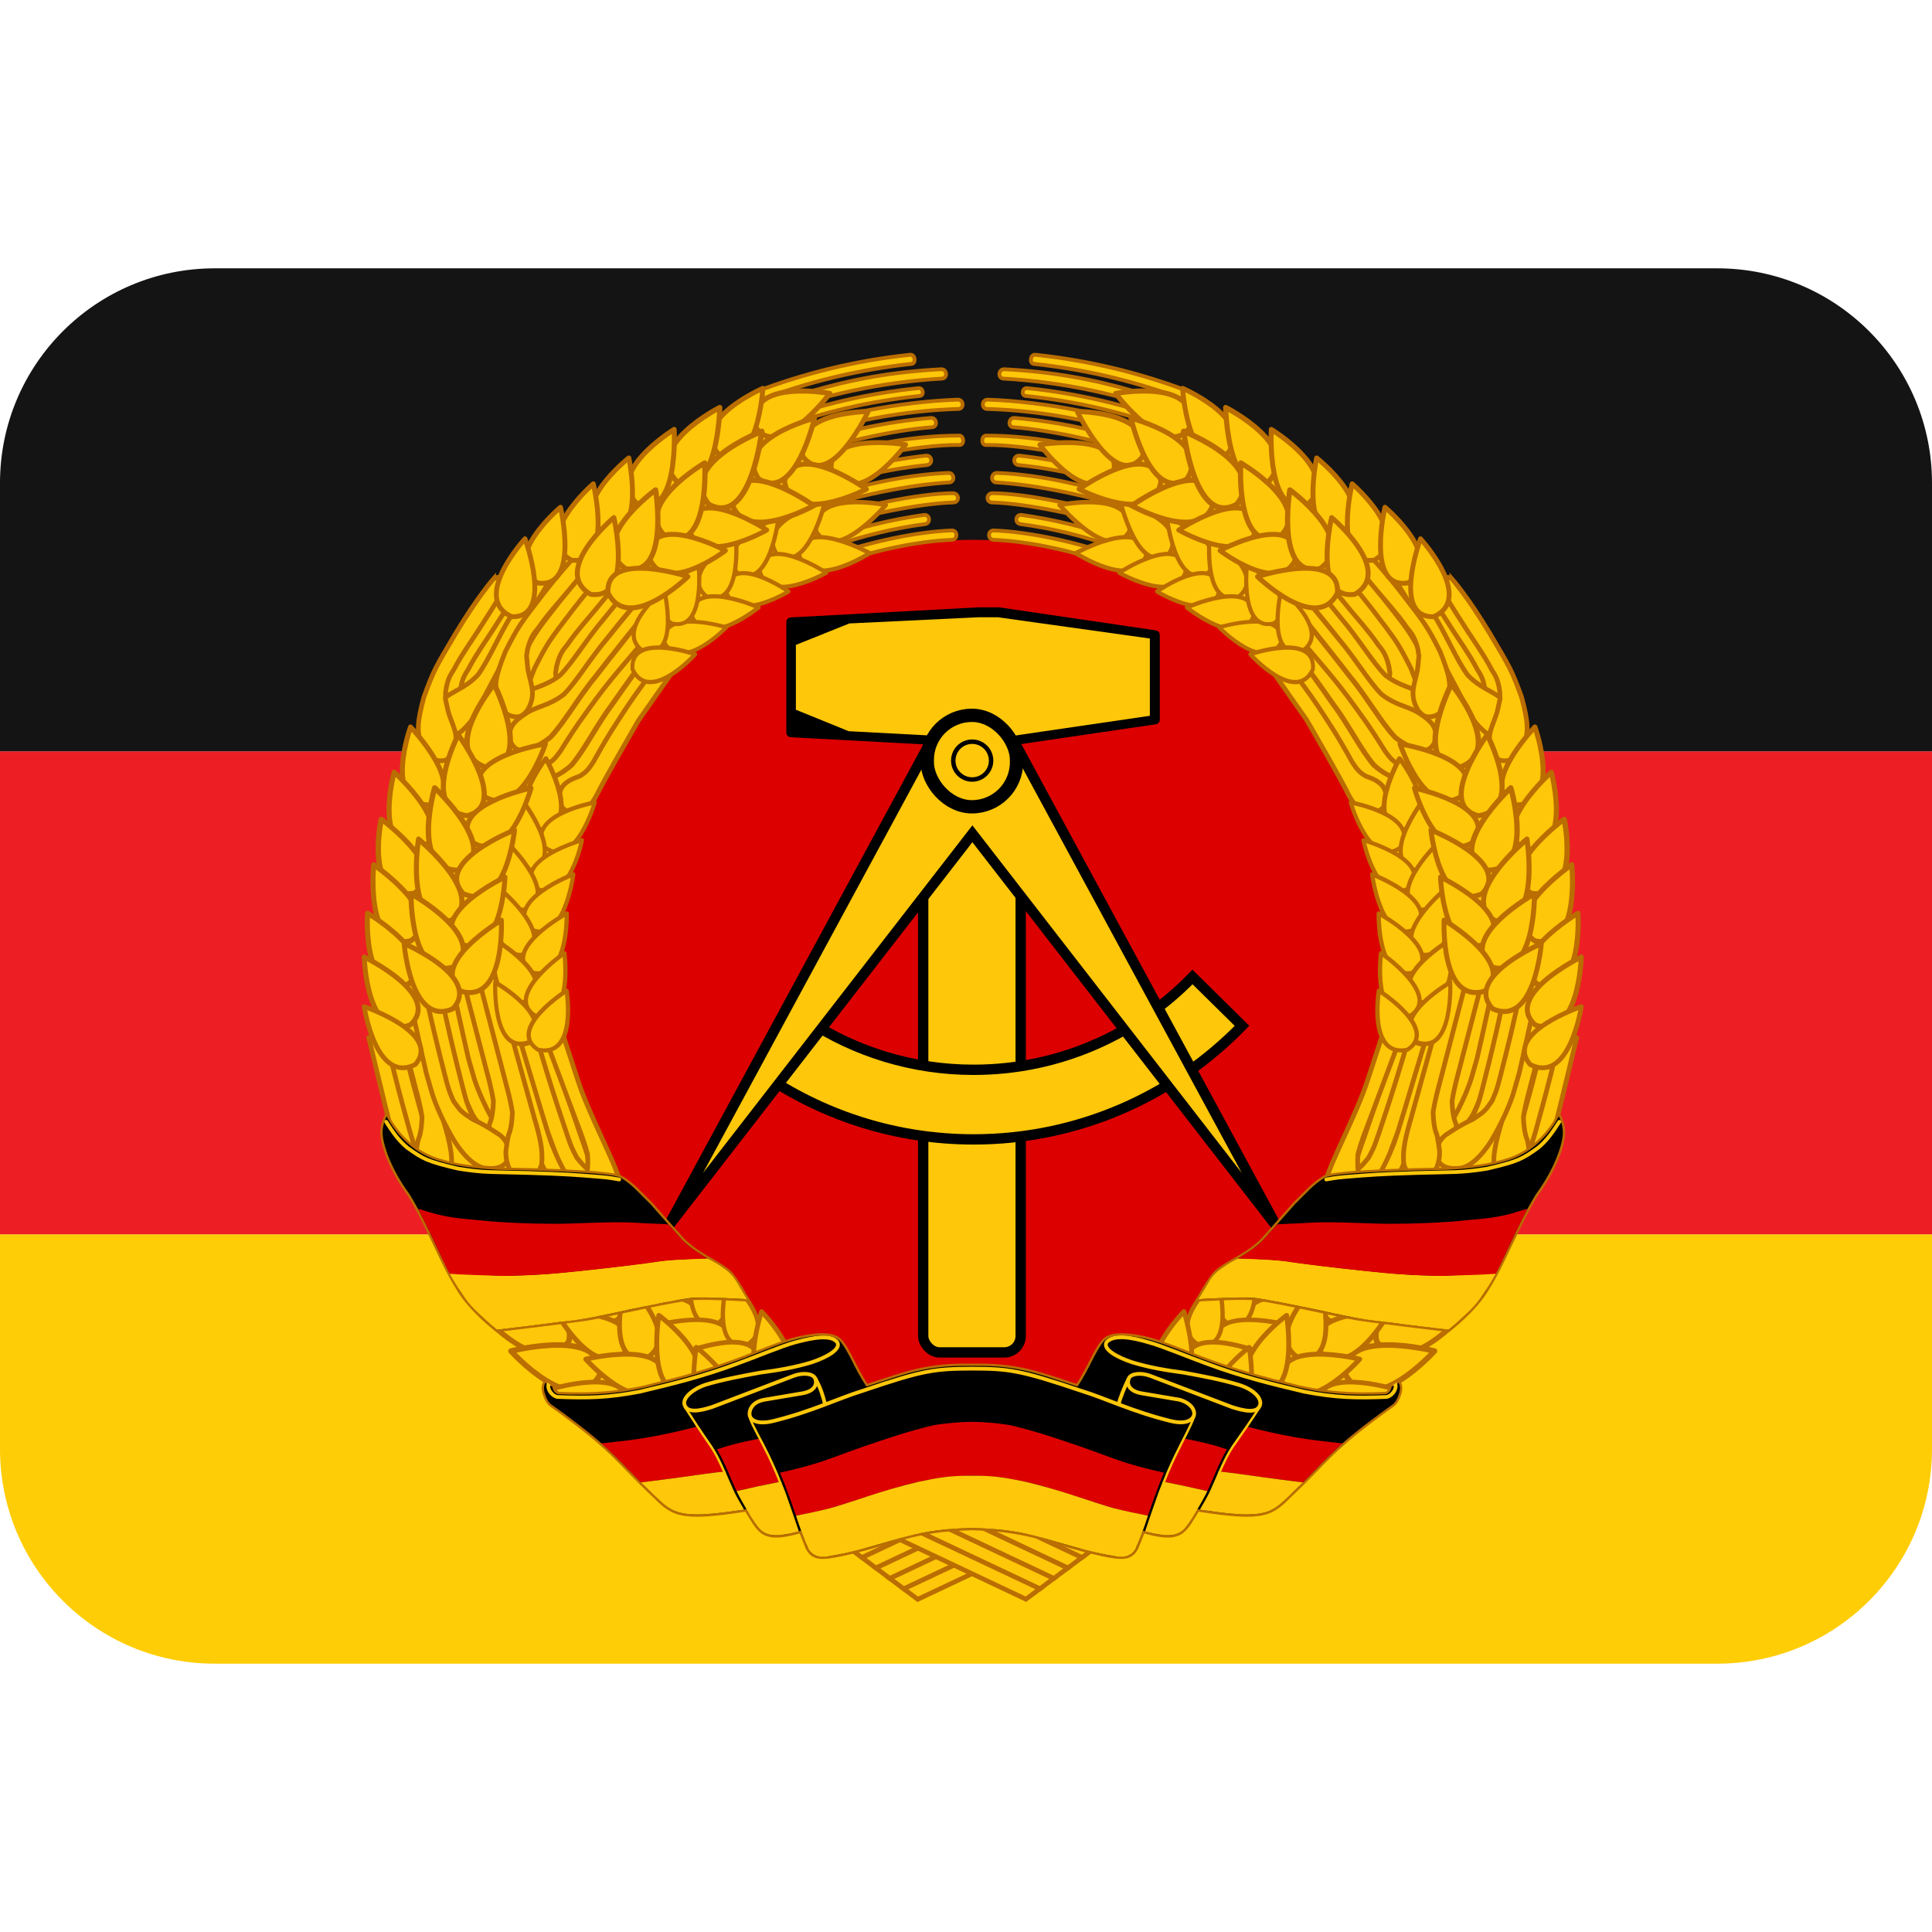 <?xml version="1.0" encoding="UTF-8" standalone="no"?>
<svg
   xmlns:dc="http://purl.org/dc/elements/1.1/"
   xmlns:cc="http://creativecommons.org/ns#"
   xmlns:rdf="http://www.w3.org/1999/02/22-rdf-syntax-ns#"
   xmlns:svg="http://www.w3.org/2000/svg"
   xmlns="http://www.w3.org/2000/svg"
   xmlns:xlink="http://www.w3.org/1999/xlink"
   xmlns:sodipodi="http://sodipodi.sourceforge.net/DTD/sodipodi-0.dtd"
   xmlns:inkscape="http://www.inkscape.org/namespaces/inkscape"
   viewBox="0 0 36 36"
   version="1.1"
   id="svg8"
   sodipodi:docname="1f1e9-1f1ea-262d.svg"
   inkscape:version="0.92.3 (2405546, 2018-03-11)">
  <defs
     id="defs12" />
  <sodipodi:namedview
     pagecolor="#ffffff"
     bordercolor="#666666"
     borderopacity="1"
     objecttolerance="10"
     gridtolerance="10"
     guidetolerance="10"
     inkscape:pageopacity="0"
     inkscape:pageshadow="2"
     inkscape:window-width="1104"
     inkscape:window-height="878"
     id="namedview10"
     showgrid="false"
     inkscape:zoom="17.31"
     inkscape:cx="18"
     inkscape:cy="13.537985"
     inkscape:window-x="0"
     inkscape:window-y="0"
     inkscape:window-maximized="0"
     inkscape:current-layer="svg8" />
  <path
     fill="#FFCD05"
     d="M0 27c0 2.209 1.791 4 4 4h28c2.209 0 4-1.791 4-4v-4H0v4z"
     id="path2" />
  <path
     fill="#ED1F24"
     d="M0 14h36v9H0z"
     id="path4" />
  <path
     fill="#141414"
     d="M32 5H4C1.791 5 0 6.791 0 9v5h36V9c0-2.209-1.791-4-4-4z"
     id="path6" />
  <g
     transform="matrix(0.014,0,0,0.014,6.732,15.112)"
     id="g13783">
    <ellipse
       ry="570.515"
       rx="520.001"
       cy="228.285"
       cx="831.01"
       style="opacity:1;fill:#dd0000;fill-opacity:1;stroke:#000000;stroke-width:5;stroke-linecap:round;stroke-linejoin:miter;stroke-miterlimit:4;stroke-dasharray:none;stroke-opacity:0"
       id="path11866"
       transform="matrix(1.091,0,0,1.005,-93.109,-17.033)" />
    <g
       id="g2219"
       transform="translate(-896.575,-1479.218)">
      <use
         height="1052.362"
         width="744.094"
         transform="matrix(-1,0,0,1,3344.188,-55.4)"
         id="use3755"
         xlink:href="#path1459"
         y="0"
         x="0" />
      <use
         height="1052.362"
         width="744.094"
         transform="matrix(-1,0,0,1,3362.762,-41.478)"
         id="use3753"
         xlink:href="#path1459"
         y="0"
         x="0" />
      <use
         height="1052.362"
         width="744.094"
         transform="matrix(-1,0,0,1,3381.317,-27.626)"
         id="use3751"
         xlink:href="#path1459"
         y="0"
         x="0" />
      <use
         height="1052.362"
         width="744.094"
         transform="matrix(-1,0,0,1,3399.832,-13.725)"
         id="use3749"
         xlink:href="#path1459"
         y="0"
         x="0" />
      <use
         height="1052.362"
         width="744.094"
         transform="matrix(-1,0,0,1,3418.376,0.166)"
         id="use3747"
         xlink:href="#path1459"
         y="0"
         x="0" />
      <use
         height="1052.362"
         width="744.094"
         transform="translate(74.619,-55.507)"
         id="use2229"
         xlink:href="#path1459"
         y="0"
         x="0" />
      <use
         height="1052.362"
         width="744.094"
         transform="translate(55.839,-41.547)"
         id="use2227"
         xlink:href="#path1459"
         y="0"
         x="0" />
      <use
         height="1052.362"
         width="744.094"
         transform="translate(37.06,-27.587)"
         id="use2225"
         xlink:href="#path1459"
         y="0"
         x="0" />
      <use
         height="1052.362"
         width="744.094"
         transform="translate(18.475,-13.765)"
         id="use2222"
         xlink:href="#path1459"
         y="0"
         x="0" />
      <path
         inkscape:connector-curvature="0"
         sodipodi:nodetypes="ccccc"
         id="path1459"
         d="m 1605.675,2445.314 175.518,82.975 18.545,-13.92 -164.755,-77.689 z"
         style="opacity:1;fill:#ffc709;fill-opacity:1;fill-rule:evenodd;stroke:#ba6d00;stroke-width:6.25;stroke-linecap:butt;stroke-linejoin:miter;stroke-miterlimit:4;stroke-dasharray:none;stroke-opacity:1" />
    </g>
    <g
       id="g1991"
       transform="translate(-896.575,-1479.218)">
      <path
         inkscape:connector-curvature="0"
         id="rect2939"
         d="m 1718.029,1214.375 -249.531,13.406 v 66.594 13.812 66.594 l 249.531,13.406 h 27.031 l 208.062,-30.562 v -49.438 -13.812 -49.438 l -208.062,-30.562 z"
         style="fill:#000000;fill-opacity:1;stroke:#000000;stroke-width:12.5;stroke-linecap:butt;stroke-linejoin:round;stroke-miterlimit:5;stroke-dashoffset:0;stroke-opacity:1" />
      <rect
         rx="21.866"
         style="fill:#ffc709;fill-opacity:1;stroke:#000000;stroke-width:13.75;stroke-linecap:butt;stroke-linejoin:round;stroke-miterlimit:4;stroke-dashoffset:0;stroke-opacity:1"
         id="rect15740"
         width="129.763"
         height="734.849"
         x="1644.46"
         y="1464.953"
         ry="21.866" />
      <path
         inkscape:connector-curvature="0"
         id="path2826"
         d="m 2002.873,1700.094 c -73.748,76.148 -176.982,123.562 -291.281,123.562 -81.712,0 -157.749,-24.284 -221.437,-65.906 l -51.906,76.719 c 78.503,51.663 172.402,81.812 273.343,81.812 140.092,0 266.668,-58.007 357.218,-151.187 z"
         style="fill:#ffc709;fill-opacity:1;stroke:#000000;stroke-width:13.75;stroke-linecap:butt;stroke-linejoin:miter;stroke-miterlimit:4;stroke-dashoffset:0;stroke-opacity:1" />
      <path
         inkscape:connector-curvature="0"
         id="path1305"
         d="m 1662.748,1371.5 -357.406,660.156 404.593,-522.125 404.624,522.125 -357.374,-660.156 -47.219,66.312 z"
         style="fill:#ffc709;fill-opacity:1;fill-rule:evenodd;stroke:#000000;stroke-width:13.75;stroke-linecap:butt;stroke-linejoin:miter;stroke-miterlimit:4;stroke-opacity:1" />
      <path
         inkscape:connector-curvature="0"
         id="path2072"
         d="m 1717.596,1221.353 -171.404,8.214 -71.18,28.572 v 86.284 l 70.25,28.572 172.334,9.145 h 26.279 l 202.27,-29.668 v -44.337 -12.777 -45.732 l -202.27,-28.272 z"
         style="fill:#ffc709;fill-opacity:1;stroke:#00ca00;stroke-width:0;stroke-linecap:butt;stroke-linejoin:round;stroke-miterlimit:5;stroke-dashoffset:0;stroke-opacity:1"
         sodipodi:nodetypes="ccccccccccccc" />
      <rect
         rx="59.397"
         style="fill:#ffc709;fill-opacity:1;stroke:#000000;stroke-width:17.717;stroke-linecap:butt;stroke-linejoin:round;stroke-miterlimit:5;stroke-dashoffset:0;stroke-opacity:1"
         id="rect8156"
         width="118.793"
         height="121.744"
         x="1649.899"
         y="1351.864"
         ry="59.397" />
      <circle
         r="26.518"
         cy="1412.916"
         cx="1708.328"
         style="fill:#ffc709;fill-opacity:1;stroke:#000000;stroke-width:6.25;stroke-linecap:butt;stroke-linejoin:round;stroke-miterlimit:4;stroke-dashoffset:0;stroke-opacity:1"
         id="path13464"
         transform="matrix(0.949,0,0,0.949,88.46,71.264)" />
    </g>
    <g
       id="g10675"
       transform="translate(-896.575,-1479.218)">
      <path
         inkscape:connector-curvature="0"
         id="path2946"
         d="m 1247.353,2299.715 -224.596,-251.161 -88.148,-315.159 31.395,-291.009 143.693,-278.934 222.181,-171.466 132.826,-49.508 37.433,54.338 65.205,19.32 -37.433,31.395 -4.83,80.903 -227.011,148.523 -137.655,229.426 -13.283,258.406 68.828,224.596 263.236,251.161 z"
         style="fill:#ffc709;fill-opacity:1;fill-rule:evenodd;stroke:none;stroke-width:1px;stroke-linecap:butt;stroke-linejoin:miter;stroke-opacity:1" />
      <g
         id="g27242">
        <use
           height="1052.362"
           width="744.094"
           transform="rotate(-1.89,3472.059,2550.253)"
           id="use8212"
           xlink:href="#path3660"
           y="0"
           x="0" />
        <use
           height="1052.362"
           width="744.094"
           transform="rotate(-2.066,2237.845,4254.955)"
           id="use8978"
           xlink:href="#path8216"
           y="0"
           x="0" />
        <use
           height="1052.362"
           width="744.094"
           transform="translate(-120.225,6.374)"
           id="use8976"
           xlink:href="#path8216"
           y="0"
           x="0" />
        <use
           height="1052.362"
           width="744.094"
           transform="matrix(1,-0.02,0.02,1,-84.543,89.982)"
           id="use6694"
           xlink:href="#path3660"
           y="0"
           x="0" />
        <use
           height="1052.362"
           width="744.094"
           transform="matrix(0.886,1.766287e-4,-1.968885e-4,0.988,147.291,-0.549)"
           id="use8990"
           xlink:href="#path3660"
           y="0"
           x="0" />
        <use
           height="1052.362"
           width="744.094"
           transform="translate(56.086,-19.554)"
           id="use8994"
           xlink:href="#path3660"
           y="0"
           x="0" />
        <use
           height="1052.362"
           width="744.094"
           transform="translate(-25.226,-14.844)"
           id="use8992"
           xlink:href="#path8216"
           y="0"
           x="0" />
        <use
           height="1052.362"
           width="744.094"
           transform="rotate(-3.49,1623.299,861.923)"
           id="use8980"
           xlink:href="#path8216"
           y="0"
           x="0" />
        <use
           height="1052.362"
           width="744.094"
           transform="matrix(1,-0.03,0.03,1,80.701,100.789)"
           id="use8982"
           xlink:href="#path3660"
           y="0"
           x="0" />
        <use
           height="1052.362"
           width="744.094"
           transform="translate(23.908,16.696)"
           id="use8998"
           xlink:href="#path3660"
           y="0"
           x="0" />
        <path
           inkscape:connector-curvature="0"
           sodipodi:nodetypes="ccccccccccccc"
           id="path3660"
           d="m 991.042,1855.707 c 0,0 8.816,28.994 30.208,63.998 23.738,36.412 41.25,34.846 41.25,34.846 0,0 26.614,4.846 30.368,-15.942 1.408,-20.789 -12.669,-28.277 -12.669,-28.746 0,0.469 -15.356,-11.274 -35.194,-20.158 -17.023,-11.23 -15.931,-11.005 -25.785,-24.613 -6.1,-15.485 -4.219,-4.702 -19.219,-65.23 -15,-60.528 -21.254,-94.227 -21.723,-94.227 l -21.49,4.219 19.463,88.136 6.815,30.032 z"
           style="fill:#ffc709;fill-opacity:1;fill-rule:evenodd;stroke:#ba6d00;stroke-width:6.25;stroke-linecap:butt;stroke-linejoin:round;stroke-miterlimit:4;stroke-opacity:1" />
        <path
           inkscape:connector-curvature="0"
           sodipodi:nodetypes="cccccccccccc"
           id="path8216"
           d="m 1049.228,1688.656 40.824,156.987 c 0,0 4.887,17.056 7.605,34.465 -0.567,20.693 -4.535,28.816 -4.535,28.816 -0.469,0 -2.601,10.942 -4.009,22.192 -0.939,15.473 5.575,26.246 5.575,25.777 0,0.469 4.996,8.281 20.158,9.688 17.508,-0.469 20.154,-12.969 20.154,-12.969 0,0 2.703,-1.25 1.977,-18.75 -0.727,-17.5 -9.477,-45 -9.477,-45 l -58.75,-211.999 z"
           style="fill:#ffc709;fill-opacity:1;fill-rule:evenodd;stroke:#ba6d00;stroke-width:6.25;stroke-linecap:butt;stroke-linejoin:round;stroke-miterlimit:4;stroke-opacity:1" />
        <use
           height="1052.362"
           width="744.094"
           transform="rotate(-4.254,2118.741,-308.624)"
           id="use8988"
           xlink:href="#path3660"
           y="0"
           x="0" />
        <path
           inkscape:connector-curvature="0"
           sodipodi:nodetypes="cccccccccccc"
           id="use8984"
           d="m 1130.624,1752.822 56.093,149.925 c 0,0 6.544,16.225 10.965,33.105 1.479,20.6 -1.665,29.215 -1.665,29.215 -0.467,0.066 -1.507,11.218 -1.796,22.572 0.594,15.476 8.134,25.242 8.088,24.776 0.046,0.465 5.785,7.508 21.001,6.768 17.363,-2.932 18.76,-15.7 18.76,-15.7 0,0 2.565,-16.636 -2.232,-32.949 -3.858,-20.536 -40.613,-87.867 -55.159,-133.384 l -32.425,-99.188 z"
           style="fill:#ffc709;fill-opacity:1;fill-rule:evenodd;stroke:#ba6d00;stroke-width:6.25;stroke-linecap:butt;stroke-linejoin:round;stroke-miterlimit:4;stroke-opacity:1" />
      </g>
      <g
         id="g27290">
        <use
           x="0"
           y="0"
           xlink:href="#path1399"
           id="use5966"
           transform="translate(35.036,6.846)"
           width="744.094"
           height="1052.362" />
        <use
           x="0"
           y="0"
           xlink:href="#path1399"
           id="use5964"
           transform="translate(19.367,-0.654)"
           width="744.094"
           height="1052.362" />
        <use
           x="0"
           y="0"
           xlink:href="#path1399"
           id="use5968"
           transform="rotate(7.458,1442.696,2300.196)"
           width="744.094"
           height="1052.362" />
        <use
           x="0"
           y="0"
           xlink:href="#path5202"
           id="use5962"
           transform="rotate(-8.402,933.961,2090.926)"
           width="744.094"
           height="1052.362" />
        <path
           inkscape:connector-curvature="0"
           style="fill:#ffc709;fill-opacity:1;fill-rule:evenodd;stroke:#ba6d00;stroke-width:6.25;stroke-linecap:butt;stroke-linejoin:miter;stroke-miterlimit:4;stroke-opacity:1"
           d="m 1072.69,1170.142 c 0,0 -21.079,23.844 -50.19,72.22 -28.173,47.437 -29.369,49.377 -42.5,85 -9.377,34.684 -9.465,46.408 -2.965,65.781 8.376,15.619 16.577,18.907 24.215,19.219 7.643,0.312 11.566,-1.782 17.184,-10.414 11.25,-25.525 -2.931,-38.336 -7.184,-59.586 -4.254,-21.25 -2.492,-4.917 -2.5,-20.654 2.338,-20.899 8.904,-26.372 11.719,-32.003 4.223,-7.977 7.197,-13.982 30.781,-49.176 24.523,-37.539 36.25,-58.167 36.25,-58.167 0,0 2.586,-8.389 -3.079,-12.5 -5.433,-3.943 -11.731,0.28 -11.731,0.28 z"
           id="path1399"
           sodipodi:nodetypes="cccczcccccczc" />
        <use
           x="0"
           y="0"
           xlink:href="#path5202"
           id="use5972"
           transform="translate(-22.622,-33.453)"
           width="744.094"
           height="1052.362" />
        <use
           x="0"
           y="0"
           xlink:href="#path1399"
           id="use2920"
           transform="rotate(6.718,1377.739,2562.182)"
           width="744.094"
           height="1052.362" />
        <use
           x="0"
           y="0"
           xlink:href="#path5202"
           id="use5970"
           transform="translate(-5.051,-25.441)"
           width="744.094"
           height="1052.362" />
        <use
           x="0"
           y="0"
           xlink:href="#path1399"
           id="use2918"
           transform="rotate(6.949,1534.894,2190.836)"
           width="744.094"
           height="1052.362" />
        <path
           inkscape:connector-curvature="0"
           style="fill:#ffc709;fill-opacity:1;fill-rule:evenodd;stroke:#ba6d00;stroke-width:6.25;stroke-linecap:butt;stroke-linejoin:miter;stroke-miterlimit:4;stroke-opacity:1"
           d="m 1286.664,1173.427 c 0,0 -46.059,55.185 -62.915,76.435 -20.141,23.127 -40.427,57.023 -57.5,74.061 -19.888,15.631 -37.496,16.092 -51.25,25.939 -15.631,10.316 -19.061,15.934 -21.25,26.25 -1.719,14.069 10.527,26.25 25,23.75 14.004,0.316 32.5,-19.499 32.5,-19.499 0,0 25.15,-34.354 42.5,-58.001 38.466,-56.494 110.746,-137.5 110.746,-137.5 z"
           id="path5202"
           sodipodi:nodetypes="cccccccccc" />
        <use
           x="0"
           y="0"
           xlink:href="#path5202"
           id="use5976"
           transform="matrix(1.106,-0.044,0.053,1.048,-211.825,44.918)"
           width="744.094"
           height="1052.362" />
        <use
           x="0"
           y="0"
           xlink:href="#path2922"
           id="use4442"
           transform="rotate(2.963,1455.412,554.904)"
           width="744.094"
           height="1052.362" />
        <use
           x="0"
           y="0"
           xlink:href="#path5202"
           id="use5980"
           transform="matrix(1.125,-0.125,0.143,0.992,-325.248,250.87)"
           width="744.094"
           height="1052.362" />
        <path
           inkscape:connector-curvature="0"
           style="opacity:1;fill:#ffc709;fill-opacity:1;fill-rule:evenodd;stroke:#ba6d00;stroke-width:6.25;stroke-linecap:butt;stroke-linejoin:miter;stroke-miterlimit:4;stroke-opacity:1"
           d="m 1324.204,1275.253 c 0,0 -6.229,8.363 -58.655,83.359 -47.265,81.566 -54.299,96.83 -54.299,96.83 0,0 -7.486,15.67 -15.618,20.67 -8.132,5 -22.424,5.239 -26.882,2.188 -4.251,-2.909 -6.561,-3.277 -8.75,-18.439 1.096,-9.062 3.527,-12.779 7.088,-16.34 7.298,-6.149 11.134,-7.314 20.309,-10.76 8.973,-5.259 12.281,-10.049 18.115,-18.916 11.406,-20.209 16.454,-30.062 35.838,-59.656 25.087,-39.079 45.157,-63.142 68.334,-93.953 z"
           id="path2922"
           sodipodi:nodetypes="cccczccccccc" />
      </g>
      <g
         id="g27306">
        <path
           inkscape:connector-curvature="0"
           id="path2939"
           d="m 1627.156,871.969 c -72.039,7.589 -141.315,24.504 -206.531,49.656 l 5.562,11.156 c 65.151,-24.995 133.588,-41.325 202.969,-48.688 6.042,-0.687 4.704,-12.779 -2,-12.125 z"
           style="opacity:1;fill:#ffc709;fill-opacity:1;stroke:#ba6d00;stroke-width:5.138;stroke-linecap:round;stroke-linejoin:round;stroke-miterlimit:4;stroke-dashoffset:0;stroke-opacity:1"
           sodipodi:nodetypes="ccccc" />
        <path
           inkscape:connector-curvature="0"
           id="path4497"
           d="m 1668.812,891.219 c -66.162,3.428 -119.491,13.526 -174.594,29.625 -21.416,6.145 -42.544,13.261 -63.344,21.25 l 5.656,11.312 c 74.64,-28.389 153.643,-45.218 233.375,-49.75 7.35,-0.792 6.315,-12.317 -1.094,-12.438 z"
           style="opacity:1;fill:#ffc709;fill-opacity:1;stroke:#ba6d00;stroke-width:5;stroke-linecap:round;stroke-linejoin:round;stroke-miterlimit:4;stroke-dashoffset:0;stroke-opacity:1"
           sodipodi:nodetypes="cccccc" />
        <path
           inkscape:connector-curvature="0"
           id="path4523"
           d="m 1638.188,916.406 c -67.277,6.84 -133.733,22.317 -197,46.25 l 4.75,9.5 c 62.308,-23.443 127.749,-38.577 193.969,-45.375 6.136,-0.44 4.892,-10.942 -1.719,-10.375 z"
           style="opacity:1;fill:#ffc709;fill-opacity:1;stroke:#ba6d00;stroke-width:5;stroke-linecap:round;stroke-linejoin:round;stroke-miterlimit:4;stroke-dashoffset:0;stroke-opacity:1"
           sodipodi:nodetypes="ccccc" />
        <path
           inkscape:connector-curvature="0"
           id="path4553"
           d="m 1449.688,979.656 5.625,11.219 c 88.962,-32.381 168.245,-44.792 236.406,-46.812 7.067,-0.435 7.09,-11.94 -0.938,-12.375 -77.424,2.686 -166.493,19.968 -241.094,47.969 z"
           style="opacity:1;fill:#ffc709;fill-opacity:1;stroke:#ba6d00;stroke-width:5;stroke-linecap:round;stroke-linejoin:round;stroke-miterlimit:4;stroke-dashoffset:0;stroke-opacity:1"
           sodipodi:nodetypes="ccccc" />
        <path
           inkscape:connector-curvature="0"
           id="path4576"
           d="M 1654.688,956.062 C 1595.424,960.964 1528.736,974.903 1460,1000.25 l 5.75,11.469 c 59.114,-21.889 138.312,-39.447 191.094,-43.344 7.331,-1.085 5.606,-12.904 -2.156,-12.312 z"
           style="opacity:1;fill:#ffc709;fill-opacity:1;stroke:#ba6d00;stroke-width:5;stroke-linecap:round;stroke-linejoin:round;stroke-miterlimit:4;stroke-dashoffset:0;stroke-opacity:1"
           sodipodi:nodetypes="ccccc" />
        <path
           inkscape:connector-curvature="0"
           id="path4611"
           d="m 1471.375,1022.906 5.594,11.188 c 60.176,-22.089 158.977,-42.998 216.344,-42.031 6.196,-0.487 5.683,-12.044 -0.531,-12.531 -71.941,-0.037 -147.154,16.439 -221.406,43.375 z"
           style="opacity:1;fill:#ffc709;fill-opacity:1;stroke:#ba6d00;stroke-width:5;stroke-linecap:round;stroke-linejoin:round;stroke-miterlimit:4;stroke-dashoffset:0;stroke-opacity:1"
           sodipodi:nodetypes="ccccc" />
        <path
           inkscape:connector-curvature="0"
           id="path4640"
           d="m 1648.125,1006.219 c -56.398,6.454 -112.14,19.568 -165.531,39.094 l 5.594,11.156 c 50.277,-18.164 105.781,-32.172 161.375,-37.719 8.242,-1.158 7.092,-13.05 -1.438,-12.531 z"
           style="opacity:1;fill:#ffc709;fill-opacity:1;stroke:#ba6d00;stroke-width:5;stroke-linecap:round;stroke-linejoin:round;stroke-miterlimit:4;stroke-dashoffset:0;stroke-opacity:1"
           sodipodi:nodetypes="ccccc" />
        <path
           inkscape:connector-curvature="0"
           id="path4671"
           d="m 1493.75,1067.594 5.625,11.187 c 49.246,-17.663 127.052,-34.129 180,-36.875 7.696,-0.875 6.671,-12.483 -1.062,-12.687 -61.984,2.355 -129.527,19.075 -184.562,38.375 z"
           style="opacity:1;fill:#ffc709;fill-opacity:1;stroke:#ba6d00;stroke-width:5;stroke-linecap:round;stroke-linejoin:round;stroke-miterlimit:4;stroke-dashoffset:0;stroke-opacity:1"
           sodipodi:nodetypes="ccccc" />
        <path
           inkscape:connector-curvature="0"
           id="path4700"
           d="m 1683.906,1056.219 c -45.906,0.347 -126.339,17.259 -177.969,35.656 l 5.625,11.219 c 49.352,-17.463 130.653,-33.535 172.938,-34.531 8.523,-0.09 8.325,-12.254 -0.594,-12.344 z"
           style="opacity:1;fill:#ffc709;fill-opacity:1;stroke:#ba6d00;stroke-width:5;stroke-linecap:round;stroke-linejoin:round;stroke-miterlimit:4;stroke-dashoffset:0;stroke-opacity:1"
           sodipodi:nodetypes="ccccc" />
        <path
           inkscape:connector-curvature="0"
           id="path4730"
           d="m 1644.75,1085.25 c -43.047,6.133 -85.594,16.451 -126.656,30.906 l 5.594,11.156 c 39.216,-14.211 82.914,-24.7 123.656,-30.031 7.856,-1.662 5.986,-13.723 -2.594,-12.031 z"
           style="opacity:1;fill:#ffc709;fill-opacity:1;stroke:#ba6d00;stroke-width:5;stroke-linecap:round;stroke-linejoin:round;stroke-miterlimit:4;stroke-dashoffset:0;stroke-opacity:1"
           sodipodi:nodetypes="ccccc" />
        <path
           inkscape:connector-curvature="0"
           id="path4762"
           d="m 1682.312,1105.812 c -47.42,1.698 -109.339,15.642 -153.781,31.188 l 5.625,11.219 c 41.43,-14.296 100.578,-28.175 148.344,-29.906 8.659,-0.477 7.925,-13.029 -0.188,-12.5 z"
           style="opacity:1;fill:#ffc709;fill-opacity:1;stroke:#ba6d00;stroke-width:5;stroke-linecap:round;stroke-linejoin:round;stroke-miterlimit:4;stroke-dashoffset:0;stroke-opacity:1"
           sodipodi:nodetypes="ccccc" />
        <use
           x="0"
           y="0"
           xlink:href="#path1334"
           id="use4450"
           transform="matrix(-0.343,0.887,-0.905,-0.334,3477.79,854.275)"
           width="744.094"
           height="1052.362" />
        <use
           height="1052.362"
           width="744.094"
           transform="matrix(-0.615,-0.669,-0.684,0.602,3316.868,691.159)"
           id="use2130"
           xlink:href="#path1334"
           y="0"
           x="0" />
        <use
           x="0"
           y="0"
           xlink:href="#path1334"
           id="use4466"
           transform="matrix(0.083,0.914,-0.907,0.084,3016.55,99.302)"
           width="744.094"
           height="1052.362" />
        <use
           height="1052.362"
           width="744.094"
           transform="matrix(-0.533,-0.689,-0.688,0.541,3192.195,841.391)"
           id="use2128"
           xlink:href="#path1334"
           y="0"
           x="0" />
        <use
           x="0"
           y="0"
           xlink:href="#path1334"
           id="use4458"
           transform="matrix(0.19,0.877,-0.878,0.19,2808.218,-31.802)"
           width="744.094"
           height="1052.362" />
        <use
           height="1052.362"
           width="744.094"
           transform="matrix(-0.491,-0.685,-0.654,0.547,3044.978,852.348)"
           id="use2126"
           xlink:href="#path1334"
           y="0"
           x="0" />
        <use
           x="0"
           y="0"
           xlink:href="#path1334"
           id="use4460"
           transform="matrix(0.366,0.78,-0.814,0.351,2481.48,-198.43)"
           width="744.094"
           height="1052.362" />
        <use
           x="0"
           y="0"
           xlink:href="#path1334"
           id="use4452"
           transform="matrix(-0.637,-0.598,-0.6,0.653,3042.67,610.864)"
           width="744.094"
           height="1052.362" />
        <use
           x="0"
           y="0"
           xlink:href="#path1334"
           id="use4454"
           transform="matrix(-0.67,-0.481,-0.485,0.675,2829.417,493.665)"
           width="744.094"
           height="1052.362" />
        <use
           x="0"
           y="0"
           xlink:href="#path1334"
           id="use4462"
           transform="matrix(0.371,0.758,-0.797,0.353,2397.734,-146.032)"
           width="744.094"
           height="1052.362" />
        <use
           x="0"
           y="0"
           xlink:href="#path1334"
           id="use4464"
           transform="matrix(0.463,0.718,-0.743,0.447,2175.161,-239.825)"
           width="744.094"
           height="1052.362" />
        <use
           x="0"
           y="0"
           xlink:href="#path1334"
           id="use4456"
           transform="matrix(-0.676,-0.537,-0.485,0.733,2793.343,479.053)"
           width="744.094"
           height="1052.362" />
        <use
           x="0"
           y="0"
           xlink:href="#path1334"
           id="use4468"
           transform="matrix(-0.346,1.022,-0.995,-0.353,3562.619,617.299)"
           width="744.094"
           height="1052.362" />
        <use
           x="0"
           y="0"
           xlink:href="#path1334"
           id="use4470"
           transform="matrix(0.276,0.987,-1.002,0.271,2925.568,-443.521)"
           width="744.094"
           height="1052.362" />
        <use
           x="0"
           y="0"
           xlink:href="#path1334"
           id="use4472"
           transform="matrix(0.329,1.06,-1.033,0.339,2874.447,-601.977)"
           width="744.094"
           height="1052.362" />
        <use
           x="0"
           y="0"
           xlink:href="#path1334"
           id="use4474"
           transform="matrix(0.394,1.005,-0.975,0.407,2654.295,-641.523)"
           width="744.094"
           height="1052.362" />
        <use
           x="0"
           y="0"
           xlink:href="#path1334"
           id="use4476"
           transform="matrix(0.529,0.875,-0.893,0.511,2329.721,-667.553)"
           width="744.094"
           height="1052.362" />
        <use
           x="0"
           y="0"
           xlink:href="#path1334"
           id="use4478"
           transform="matrix(0.553,0.869,-0.872,0.55,2224.343,-695.508)"
           width="744.094"
           height="1052.362" />
        <use
           x="0"
           y="0"
           xlink:href="#path1334"
           id="use4480"
           transform="matrix(0.546,0.87,-0.876,0.539,2193.914,-646.094)"
           width="744.094"
           height="1052.362" />
        <use
           x="0"
           y="0"
           xlink:href="#path1334"
           id="use4482"
           transform="matrix(0.643,0.795,-0.795,0.644,1918.417,-719.244)"
           width="744.094"
           height="1052.362" />
        <use
           height="1052.362"
           width="744.094"
           transform="matrix(-0.902,-0.482,-0.476,0.914,3261.291,-164.293)"
           id="use2142"
           xlink:href="#path1334"
           y="0"
           x="0" />
        <use
           height="1052.362"
           width="744.094"
           transform="matrix(-0.151,1.076,-0.989,-0.165,3427.625,265.658)"
           id="use2124"
           xlink:href="#path1334"
           y="0"
           x="0" />
        <use
           height="1052.362"
           width="744.094"
           transform="matrix(-0.625,-0.863,-0.861,0.626,3629.281,738.961)"
           id="use2140"
           xlink:href="#path1334"
           y="0"
           x="0" />
        <use
           height="1052.362"
           width="744.094"
           transform="matrix(0.113,1.054,-1.068,0.112,3255.83,-187.438)"
           id="use2122"
           xlink:href="#path1334"
           y="0"
           x="0" />
        <use
           height="1052.362"
           width="744.094"
           transform="matrix(-0.643,-0.895,-0.86,0.669,3573.671,714.918)"
           id="use2138"
           xlink:href="#path1334"
           y="0"
           x="0" />
        <use
           height="1052.362"
           width="744.094"
           transform="matrix(-0.631,-0.811,-0.803,0.638,3401.265,725.676)"
           id="use2136"
           xlink:href="#path1334"
           y="0"
           x="0" />
        <use
           height="1052.362"
           width="744.094"
           transform="matrix(0.243,1.15,-1.131,0.247,3178.236,-491.238)"
           id="use2120"
           xlink:href="#path1334"
           y="0"
           x="0" />
        <use
           height="1052.362"
           width="744.094"
           transform="matrix(0.42,0.998,-1.023,0.41,2755.035,-595.91)"
           id="use2114"
           xlink:href="#path1334"
           y="0"
           x="0" />
        <use
           height="1052.362"
           width="744.094"
           transform="matrix(-0.701,-0.75,-0.713,0.736,3252.822,527.553)"
           id="use2134"
           xlink:href="#path1334"
           y="0"
           x="0" />
        <use
           height="1052.362"
           width="744.094"
           transform="matrix(0.518,0.963,-0.977,0.51,2521.404,-702.495)"
           id="use2116"
           xlink:href="#path1334"
           y="0"
           x="0" />
        <use
           height="1052.362"
           width="744.094"
           transform="matrix(0.555,0.88,-0.893,0.547,2286.381,-655.249)"
           id="use2118"
           xlink:href="#path1334"
           y="0"
           x="0" />
        <use
           height="1052.362"
           width="744.094"
           transform="matrix(-0.843,-0.63,-0.636,0.836,3196.744,280.274)"
           id="use2132"
           xlink:href="#path1334"
           y="0"
           x="0" />
      </g>
      <g
         id="g27219">
        <use
           x="0"
           y="0"
           xlink:href="#path1334"
           id="use1374"
           transform="matrix(1.026,-0.528,0.573,0.907,-861.659,1048.425)"
           width="744.094"
           height="1052.362" />
        <use
           x="0"
           y="0"
           xlink:href="#path1334"
           id="use1372"
           transform="matrix(0.997,-0.643,0.649,0.987,-930.816,1060.041)"
           width="744.094"
           height="1052.362" />
        <use
           x="0"
           y="0"
           xlink:href="#path1334"
           id="use1370"
           transform="matrix(0.815,-0.58,0.58,0.815,-592.241,1352.839)"
           width="744.094"
           height="1052.362" />
        <use
           height="1052.362"
           width="744.094"
           transform="matrix(-0.638,0.77,0.77,0.638,447.743,256.136)"
           id="use2900"
           xlink:href="#path1334"
           y="0"
           x="0" />
        <use
           style="opacity:1"
           x="0"
           y="0"
           xlink:href="#path1334"
           id="use1376"
           transform="matrix(0.97,-0.373,0.369,0.981,-359.44,775.603)"
           width="744.094"
           height="1052.362" />
        <use
           x="0"
           y="0"
           xlink:href="#path1334"
           id="use1396"
           transform="matrix(0.872,-0.489,0.489,0.872,-387.22,1051.731)"
           width="744.094"
           height="1052.362" />
        <use
           x="0"
           y="0"
           xlink:href="#path1334"
           id="use1384"
           transform="matrix(-0.582,0.852,0.843,0.588,306.333,315.273)"
           width="744.094"
           height="1052.362" />
        <use
           x="0"
           y="0"
           xlink:href="#path1334"
           id="use1378"
           transform="matrix(0.884,-0.56,0.565,0.875,-583.406,1190.914)"
           width="744.094"
           height="1052.362" />
        <use
           x="0"
           y="0"
           xlink:href="#path1334"
           id="use1392"
           transform="matrix(-0.464,0.835,0.805,0.521,355.423,408.478)"
           width="744.094"
           height="1052.362" />
        <use
           x="0"
           y="0"
           xlink:href="#path1334"
           id="use1394"
           transform="matrix(0.801,-0.522,0.523,0.8,-338.183,1241.306)"
           width="744.094"
           height="1052.362" />
        <use
           x="0"
           y="0"
           xlink:href="#path1334"
           id="use1388"
           transform="matrix(-0.508,0.751,0.761,0.494,518.206,565.621)"
           width="744.094"
           height="1052.362" />
        <use
           x="0"
           y="0"
           xlink:href="#path1334"
           id="use1390"
           transform="matrix(0.756,-0.655,0.655,0.756,-495.344,1475.821)"
           width="744.094"
           height="1052.362" />
        <use
           x="0"
           y="0"
           xlink:href="#path1334"
           id="use1382"
           transform="matrix(-0.486,0.917,0.919,0.485,131.567,481.125)"
           width="744.094"
           height="1052.362" />
        <use
           x="0"
           y="0"
           xlink:href="#path1334"
           id="use1380"
           transform="matrix(-0.479,0.878,0.878,0.479,246.401,569.174)"
           width="744.094"
           height="1052.362" />
        <use
           x="0"
           y="0"
           xlink:href="#path1334"
           id="use1386"
           transform="matrix(-0.6,0.8,0.8,0.6,577.924,381.368)"
           width="744.094"
           height="1052.362" />
      </g>
      <g
         id="g27258">
        <use
           height="1052.362"
           width="744.094"
           transform="matrix(0.936,0.489,-0.497,0.916,983.921,-666.368)"
           id="use1342"
           xlink:href="#path1334"
           y="0"
           x="0" />
        <use
           height="1052.362"
           width="744.094"
           transform="matrix(0.98,0.422,-0.428,0.957,802.465,-617.112)"
           id="use1340"
           xlink:href="#path1334"
           y="0"
           x="0" />
        <use
           height="1052.362"
           width="744.094"
           transform="matrix(1.065,0.358,-0.386,0.966,635.747,-512.668)"
           id="use1338"
           xlink:href="#path1334"
           y="0"
           x="0" />
        <use
           x="0"
           y="0"
           xlink:href="#path1334"
           id="use5890"
           transform="matrix(1.034,0.279,-0.273,1.068,457.004,-558.32)"
           width="744.094"
           height="1052.362" />
        <use
           x="0"
           y="0"
           xlink:href="#path1334"
           id="use5888"
           transform="matrix(1.049,0.23,-0.236,1.025,370.937,-374.891)"
           width="744.094"
           height="1052.362" />
        <use
           height="1052.362"
           width="744.094"
           transform="matrix(0.804,0.782,-0.836,0.751,1803.706,-700.167)"
           id="use2123"
           xlink:href="#path1334"
           y="0"
           x="0" />
        <use
           height="1052.362"
           width="744.094"
           transform="matrix(-1.042,-0.175,-0.177,1.033,2387.776,-249.431)"
           id="use2121"
           xlink:href="#path1334"
           y="0"
           x="0" />
        <use
           height="1052.362"
           width="744.094"
           transform="matrix(0.88,0.611,-0.627,0.857,1323.951,-663.133)"
           id="use2119"
           xlink:href="#path1334"
           y="0"
           x="0" />
        <use
           x="0"
           y="0"
           xlink:href="#path1334"
           id="use3630"
           transform="matrix(0.72,0.61,-0.708,0.692,1725.51,-343.746)"
           width="744.094"
           height="1052.362" />
        <use
           x="0"
           y="0"
           xlink:href="#path1334"
           id="use3628"
           transform="matrix(-0.839,-0.141,-0.129,0.896,2187.226,36.142)"
           width="744.094"
           height="1052.362" />
        <use
           x="0"
           y="0"
           xlink:href="#path1334"
           id="use3626"
           transform="matrix(0.742,0.471,-0.501,0.793,1313.941,-339.037)"
           width="744.094"
           height="1052.362" />
        <use
           height="1052.362"
           width="744.094"
           transform="matrix(-1.023,-0.129,-0.128,1.034,2266.341,-233.742)"
           id="use2117"
           xlink:href="#path1334"
           y="0"
           x="0" />
        <use
           height="1052.362"
           width="744.094"
           transform="matrix(1.028,0.468,-0.476,1.01,896.681,-729.98)"
           id="use2115"
           xlink:href="#path1334"
           y="0"
           x="0" />
        <use
           x="0"
           y="0"
           xlink:href="#path1334"
           id="use3624"
           transform="matrix(-0.87,-0.036,-0.036,0.853,2036.286,66.667)"
           width="744.094"
           height="1052.362" />
        <use
           x="0"
           y="0"
           xlink:href="#path1334"
           id="use3622"
           transform="matrix(0.792,0.389,-0.447,0.757,1159.631,-141.373)"
           width="744.094"
           height="1052.362" />
        <use
           height="1052.362"
           width="744.094"
           transform="matrix(-1.059,0.051,0.052,1.053,1963.583,-373.046)"
           id="use2113"
           xlink:href="#path1334"
           y="0"
           x="0" />
        <use
           height="1052.362"
           width="744.094"
           transform="matrix(1.012,0.363,-0.338,1.087,649.492,-700.972)"
           id="use2111"
           xlink:href="#path1334"
           y="0"
           x="0" />
        <use
           x="0"
           y="0"
           xlink:href="#path1334"
           id="use3620"
           transform="matrix(-0.873,0.014,0.011,0.927,1945.742,-61.609)"
           width="744.094"
           height="1052.362" />
        <use
           x="0"
           y="0"
           xlink:href="#path1334"
           id="use3618"
           transform="matrix(0.821,0.328,-0.366,0.806,982.138,-111.394)"
           width="744.094"
           height="1052.362" />
        <use
           height="1052.362"
           width="744.094"
           transform="matrix(-1.038,0.123,0.123,1.041,1808.458,-354.409)"
           id="use2109"
           xlink:href="#path1334"
           y="0"
           x="0" />
        <use
           height="1052.362"
           width="744.094"
           transform="matrix(1.053,0.183,-0.175,1.098,319.075,-485.403)"
           id="use2107"
           xlink:href="#path1334"
           y="0"
           x="0" />
        <use
           x="0"
           y="0"
           xlink:href="#path1334"
           id="use5126"
           transform="matrix(1.048,0.13,-0.129,1.058,181.218,-283.991)"
           width="744.094"
           height="1052.362" />
        <use
           x="0"
           y="0"
           xlink:href="#path1334"
           id="use3616"
           transform="matrix(-0.89,0.163,0.16,0.871,1693.077,-46.419)"
           width="744.094"
           height="1052.362" />
        <use
           x="0"
           y="0"
           xlink:href="#path1334"
           id="use3614"
           transform="matrix(0.942,0.196,-0.25,0.906,659.685,-102.943)"
           width="744.094"
           height="1052.362" />
        <use
           height="1052.362"
           width="744.094"
           transform="matrix(-1.017,0.21,0.202,1.042,1647.379,-377.175)"
           id="use2105"
           xlink:href="#path1334"
           y="0"
           x="0" />
        <use
           height="1052.362"
           width="744.094"
           transform="matrix(1.029,0.072,-0.07,1.063,148.846,-258.281)"
           id="use1344"
           xlink:href="#path1334"
           y="0"
           x="0" />
        <use
           x="0"
           y="0"
           xlink:href="#path1334"
           id="use3612"
           transform="matrix(-0.865,0.245,0.253,0.862,1505.641,-51.742)"
           width="744.094"
           height="1052.362" />
        <use
           x="0"
           y="0"
           xlink:href="#path1334"
           id="use3610"
           transform="matrix(0.84,0.135,-0.167,0.915,608.985,-5.917)"
           width="744.094"
           height="1052.362" />
        <use
           x="0"
           y="0"
           xlink:href="#path1334"
           id="use3608"
           transform="matrix(-0.868,0.211,0.273,0.834,1476.512,77.494)"
           width="744.094"
           height="1052.362" />
        <path
           inkscape:connector-curvature="0"
           style="opacity:1;fill:#ffc709;fill-opacity:1;fill-rule:evenodd;stroke:#ba6d00;stroke-width:6.289;stroke-linecap:butt;stroke-linejoin:round;stroke-miterlimit:4;stroke-opacity:1"
           d="m 900.428,1739.538 c 0,0 15.461,103.827 68.067,77.083 35.912,-41.935 -68.067,-77.083 -68.067,-77.083 z"
           id="path1334"
           sodipodi:nodetypes="ccc" />
      </g>
      <g
         id="g10284">
        <path
           inkscape:connector-curvature="0"
           style="fill:#000000;fill-opacity:1;fill-rule:evenodd;stroke:#ba6d00;stroke-width:3.125;stroke-linecap:butt;stroke-linejoin:miter;stroke-opacity:1"
           d="m 1100.375,1955.656 c 0,0 -58.75,0.732 -97.934,-11.692 -51.443,-14.066 -71.932,-61.602 -71.932,-61.602 0,0 -7.54,10.884 -7.071,26.369 0.469,14.077 10.527,46.572 35.781,80.973 26.192,42.378 44.02,92.342 65.139,125.158 16.895,29.531 52.555,56.25 52.555,56.25 0,0 113.475,-13.565 124.454,-15.911 14.616,-2.229 114.882,-25.339 137.382,-26.589 22.5,-1.25 73.592,2.031 73.592,2.031 0,0 -17.986,-33.127 -26.666,-39.531 -17.362,-14.381 -38.346,-20.245 -60.063,-41.25 -11.863,-13.027 -31.863,-36.092 -43.112,-48.592 -14.066,-13.438 -24.685,-26.674 -40,-35.291 -12.5,-8.148 -142.124,-10.323 -142.124,-10.323 z"
           id="path18882"
           sodipodi:nodetypes="ccccccccccccccc" />
        <path
           inkscape:connector-curvature="0"
           style="fill:#ffc709;fill-opacity:1;fill-rule:evenodd;stroke:none;stroke-width:1px;stroke-linecap:butt;stroke-linejoin:miter;stroke-opacity:1"
           d="m 1356.854,2074.496 c 0,0 -41.712,1.061 -61.792,3.633 -22.192,3.514 -69.893,9.28 -108.187,13.201 -34.403,3.8 -63.548,6.018 -102.375,6.428 l -70.52,-3.226 c 2.251,4.183 8.532,15.454 14.77,24.422 7.5,11.489 13.398,19.136 27.125,31.92 11.264,10.665 18.219,16.209 21.446,18.68 8.446,-0.942 61.798,-7.337 83.335,-10.316 35.439,-3.45 53.422,-8.193 94.226,-16.838 21.331,-4.348 70.769,-14.752 83.633,-15.458 14.505,-1.177 66.088,1.544 71.484,2.014 -3.402,-5.591 -7.444,-12.278 -13.094,-21.792 -7.996,-13.516 -14.188,-16.995 -25.437,-24.52 -4.453,-2.902 -14.249,-7.999 -14.614,-8.149 z"
           id="path24965"
           sodipodi:nodetypes="ccccccccccccccc" />
        <path
           inkscape:connector-curvature="0"
           style="fill:#dd0000;fill-opacity:1;fill-rule:evenodd;stroke:none;stroke-width:1px;stroke-linecap:butt;stroke-linejoin:miter;stroke-opacity:1"
           d="m 972.033,2008.781 c 3.285,6.1 11.951,23.578 19.686,39.209 9.903,21.416 15.361,33.088 22.594,47.142 15.72,1.173 31.058,1.622 70.2,2.872 38.827,-0.409 67.95,-2.635 102.353,-6.421 38.294,-3.908 86.017,-9.638 108.21,-13.14 20.081,-2.564 62.423,-3.579 62.423,-3.579 0,0 -18.809,-11.367 -27.559,-18.867 -10.862,-10.081 -15.85,-17.276 -24.707,-26.602 -11.496,-0.939 -27.5,-1.015 -45,-2.265 -30.639,-1.719 -77.734,1.485 -103.984,1.485 -26.25,0 -70.627,-0.897 -108.05,-5.251 -50.796,-3.65 -63.028,-12 -76.166,-14.581 z"
           id="path22689"
           sodipodi:nodetypes="ccccccccccccc" />
        <path
           inkscape:connector-curvature="0"
           style="fill:none;fill-opacity:0.75;fill-rule:evenodd;stroke:#ffc709;stroke-width:5;stroke-linecap:round;stroke-linejoin:miter;stroke-miterlimit:4;stroke-dasharray:none;stroke-opacity:1"
           d="m 929.73,1892.891 c 7.78,12.043 15.612,24.313 28.135,34.529 21.247,15.171 26.724,18.184 67.779,27.815 36.991,5.857 45.319,4.236 94.635,5.755 48.063,1.48 61.946,2.6 93.037,5.115 15.03,1.216 20.062,2.478 26.536,3.517"
           id="path7663"
           sodipodi:nodetypes="cccsss" />
      </g>
    </g>
    <use
       x="0"
       y="0"
       xlink:href="#g10675"
       id="use10804"
       transform="matrix(-1,0,0,1,1627.635,0)"
       width="744.094"
       height="1052.362" />
    <g
       id="g6383"
       transform="translate(-896.575,-1479.218)">
      <g
         id="g4443">
        <path
           inkscape:connector-curvature="0"
           style="fill:#000000;fill-opacity:1;fill-rule:evenodd;stroke:#ba6d00;stroke-width:3.125;stroke-linecap:butt;stroke-linejoin:miter;stroke-miterlimit:4;stroke-opacity:1"
           d="m 1509.375,2175.781 c -6.854,0.057 -14.156,1.007 -21.219,2.25 -47.085,8.161 -82.562,35.759 -199.875,63.5 -40.408,11.069 -81.719,14.689 -129.437,12.313 -3.527,-0.986 -6.35,-4.944 -6.406,-9.094 l -11.5,-6.562 c -5.032,7.773 -1.963,15.727 -0.156,20.562 1.488,3.982 3.861,8.488 7.375,11.281 84.812,60.39 86.997,73.376 135.781,119.406 26.898,26.516 35.008,34.899 124.562,20.688 17.666,28.65 21.485,43.599 72.438,28.781 l 8.562,21.469 c 7.925,14.797 18.781,15.023 46.344,9.156 71.38,-15.355 92.028,-32.759 173.531,-34.562 81.532,1.799 102.172,19.205 173.562,34.562 27.562,5.867 38.419,5.641 46.344,-9.156 l 8.563,-21.469 c 50.953,14.818 54.772,-0.131 72.437,-28.781 89.555,14.211 97.665,5.828 124.563,-20.688 48.784,-46.031 50.969,-59.016 135.781,-119.406 3.514,-2.793 5.856,-7.299 7.344,-11.281 1.806,-4.835 4.907,-12.789 -0.125,-20.562 l -11.5,6.562 c -0.056,4.149 -2.88,8.108 -6.406,9.094 -47.718,2.376 -89.029,-1.244 -129.438,-12.313 -117.313,-27.741 -152.79,-55.339 -199.875,-63.5 -18.834,-3.314 -39.499,-4.563 -48.281,7.656 -10.148,12.37 -18.57,35.85 -33.094,57.719 -27.226,-8.648 -48.849,-16.62 -71.125,-21.312 -29.753,-6.268 -51.209,-5.883 -68.75,-5.883 -17.251,0 -38.978,-0.381 -68.719,5.883 -22.276,4.692 -43.899,12.665 -71.125,21.312 -14.524,-21.869 -22.946,-45.349 -33.094,-57.719 -5.489,-7.637 -15.64,-10.001 -27.062,-9.906 z"
           id="path11285"
           sodipodi:nodetypes="ccccccccccccccccccccccccccccczcccc" />
        <path
           inkscape:connector-curvature="0"
           style="fill:none;fill-opacity:0.75;fill-rule:evenodd;stroke:#ffc709;stroke-width:5;stroke-linecap:butt;stroke-linejoin:miter;stroke-miterlimit:4;stroke-dasharray:none;stroke-opacity:1"
           d="m 1500.69,2234.121 c 7.341,13.074 10.327,23.414 13.165,34.801"
           id="path37344"
           sodipodi:nodetypes="cc" />
        <path
           inkscape:connector-curvature="0"
           style="fill:#dd0000;fill-opacity:1;fill-rule:evenodd;stroke:none;stroke-width:1px;stroke-linecap:butt;stroke-linejoin:miter;stroke-opacity:1"
           d="m 1216.307,2320.844 c 29.989,-3.253 38.725,-4.077 63.524,-8.198 23.263,-4.242 42.465,-8.503 63.375,-14.158 6.333,9.425 12.225,18.472 18.784,27.822 5.881,9.374 8.499,12.819 17.622,32.145 -18.824,1.709 -34.401,4.562 -54.206,7.1 -16.989,2.212 -36.467,4.876 -56.397,7.314 -7.64,-7.489 -13.471,-13.622 -21.79,-22.242 -10.153,-10.229 -17.894,-18.196 -30.913,-29.782 z"
           id="path47209"
           sodipodi:nodetypes="ccccccccc" />
        <path
           inkscape:connector-curvature="0"
           style="fill:#dd0000;fill-opacity:1;fill-rule:evenodd;stroke:none;stroke-width:1px;stroke-linecap:butt;stroke-linejoin:miter;stroke-opacity:1"
           d="m 1426.688,2314.438 c -30.18,6.366 -33.915,6.975 -56.579,14.313 11.512,20.044 17.963,38.982 25.98,55.635 23.245,-5.267 35.064,-7.712 57.568,-12.354 l -11.406,-24.5 z"
           id="path51761"
           sodipodi:nodetypes="cccccc" />
        <path
           inkscape:connector-curvature="0"
           style="fill:#ffc709;fill-opacity:1;fill-rule:evenodd;stroke:none;stroke-width:1px;stroke-linecap:butt;stroke-linejoin:miter;stroke-opacity:1"
           d="m 1268.92,2372.81 c 18.443,-2.192 36.554,-4.716 55.328,-7.173 21.948,-2.944 36.725,-5.416 56.88,-7.431 4.163,9.688 6.306,14.893 11.243,25.782 4.131,9.089 9.585,17.715 13.695,25.054 -13.346,1.857 -23.57,3.449 -38.244,4.974 -15.85,1.336 -21.578,1.845 -34.402,1.021 -12.616,-1.137 -21.845,-3.603 -33.066,-12.376 -7.257,-5.849 -18.805,-17.613 -31.435,-29.851 z"
           id="path61628"
           sodipodi:nodetypes="ccccccccc" />
        <path
           inkscape:connector-curvature="0"
           style="fill:#ffc709;fill-opacity:1;fill-rule:evenodd;stroke:none;stroke-width:1px;stroke-linecap:butt;stroke-linejoin:miter;stroke-opacity:1"
           d="m 1396.101,2384.388 c 20.055,-4.679 38.053,-8.467 59.221,-12.701 5.04,12.15 7.012,17.695 11.31,30.217 4.479,12.603 8.216,24.019 12.324,36.028 -10.053,2.704 -13.797,3.553 -25.038,4.995 -9.086,0.669 -17.579,-0.295 -24.142,-5.563 -5.262,-3.794 -12.751,-15.307 -19.795,-27.636 -5.321,-9.486 -9.005,-15.26 -13.882,-25.34 z"
           id="path64666"
           sodipodi:nodetypes="cccccccc" />
        <path
           inkscape:connector-curvature="0"
           style="fill:#dd0000;fill-opacity:1;fill-rule:evenodd;stroke:none;stroke-width:1px;stroke-linecap:butt;stroke-linejoin:miter;stroke-opacity:1"
           d="m 1697.781,2292.5 c -17.644,0.945 -35.265,3.178 -41.031,4.562 -33.994,8.319 -54.277,15.406 -77.531,23.219 -41.156,13.755 -54.127,20.083 -77.281,27.156 -18.313,5.613 -31.322,8.645 -48,12.469 8.018,19.034 14.008,36.377 21.219,57.094 20.94,-3.597 37.721,-7.335 58.594,-13.625 23.401,-7.709 43.969,-14.264 69.188,-21.906 21.827,-6.608 37.313,-10.325 66.344,-15.25 11.592,-1.092 20.027,-1.764 28.813,-2.063 v 0.031 c 4.185,-0.142 7.766,-0.197 11.281,-0.219 3.523,0.021 7.116,0.076 11.312,0.219 v -0.031 c 8.778,0.299 17.23,0.972 28.812,2.063 29.03,4.925 44.517,8.642 66.344,15.25 25.218,7.642 45.786,14.197 69.187,21.906 20.872,6.29 37.654,10.028 58.594,13.625 7.21,-20.717 13.201,-38.06 21.219,-57.094 -16.678,-3.824 -29.687,-6.856 -48,-12.469 -23.154,-7.073 -36.126,-13.402 -77.281,-27.156 -23.255,-7.813 -43.538,-14.899 -77.531,-23.219 -5.766,-1.384 -23.387,-3.617 -41.031,-4.562 -10.801,-0.445 -12.474,-0.445 -23.219,0 z"
           id="path66943"
           sodipodi:nodetypes="cccccccccccccccccccccccc" />
        <path
           inkscape:connector-curvature="0"
           style="fill:#ffc709;fill-opacity:1;fill-rule:evenodd;stroke:none;stroke-width:1px;stroke-linecap:butt;stroke-linejoin:miter;stroke-opacity:1"
           d="M 1699.531,2363.938 V 2364 c -19.31,0.325 -32.888,1.894 -61.719,8.094 -47.741,11.108 -89.448,27.453 -116.906,34.969 -16.153,4.087 -30.111,6.976 -45.719,10.062 5.123,16.141 10.712,30.884 16.562,44.25 6.156,10.059 14.934,11.19 24.5,10.062 15.285,-2.346 27.846,-5.048 43.312,-9.031 30.714,-8.268 55.775,-16.818 85.125,-22.812 23.467,-4.267 42.074,-5.503 64.688,-6.156 22.615,0.654 41.219,1.889 64.688,6.156 29.35,5.994 54.442,14.544 85.156,22.812 15.467,3.984 28.028,6.685 43.312,9.031 9.566,1.128 18.344,0 24.5,-10.062 5.85,-13.367 11.44,-28.109 16.563,-44.25 -15.607,-3.087 -29.597,-5.976 -45.75,-10.062 -27.459,-7.516 -69.134,-23.86 -116.875,-34.969 -28.818,-6.197 -42.423,-7.768 -61.719,-8.094 v -0.062 c -3.789,-0.022 -6.585,0.029 -9.875,0.031 -3.286,0 -6.061,-0.053 -9.844,-0.031 z"
           id="path68461" />
        <path
           inkscape:connector-curvature="0"
           style="fill:none;fill-opacity:0.75;fill-rule:evenodd;stroke:#ffc709;stroke-width:5;stroke-linecap:butt;stroke-linejoin:miter;stroke-miterlimit:4;stroke-dasharray:none;stroke-opacity:1"
           d="m 1917.824,2234.899 c -5.785,12.036 -10.327,23.155 -13.425,34.023"
           id="path69240"
           sodipodi:nodetypes="cc" />
        <path
           inkscape:connector-curvature="0"
           style="fill:#dd0000;fill-opacity:1;fill-rule:evenodd;stroke:none;stroke-width:1px;stroke-linecap:butt;stroke-linejoin:miter;stroke-opacity:1"
           d="m 2202.467,2320.844 c -29.989,-3.253 -38.725,-4.077 -63.524,-8.198 -23.263,-4.242 -42.465,-8.503 -63.375,-14.158 -6.333,9.425 -12.225,18.472 -18.784,27.822 -5.881,9.374 -8.499,12.819 -17.622,32.145 18.824,1.709 34.401,4.562 54.206,7.1 16.989,2.212 36.467,4.876 56.397,7.314 7.64,-7.489 13.471,-13.622 21.79,-22.242 10.153,-10.229 17.894,-18.196 30.913,-29.782 z"
           id="path69242"
           sodipodi:nodetypes="ccccccccc" />
        <path
           inkscape:connector-curvature="0"
           style="fill:#dd0000;fill-opacity:1;fill-rule:evenodd;stroke:none;stroke-width:1px;stroke-linecap:butt;stroke-linejoin:miter;stroke-opacity:1"
           d="m 1992.086,2314.438 c 30.18,6.366 33.915,6.975 56.579,14.313 -11.512,20.044 -17.963,38.982 -25.98,55.635 -23.245,-5.267 -35.064,-7.712 -57.568,-12.354 l 11.406,-24.5 z"
           id="path69246"
           sodipodi:nodetypes="cccccc" />
        <path
           inkscape:connector-curvature="0"
           style="fill:#ffc709;fill-opacity:1;fill-rule:evenodd;stroke:none;stroke-width:1px;stroke-linecap:butt;stroke-linejoin:miter;stroke-opacity:1"
           d="m 2149.854,2372.81 c -18.443,-2.192 -36.554,-4.716 -55.328,-7.173 -21.948,-2.944 -36.725,-5.416 -56.88,-7.431 -4.163,9.688 -6.306,14.893 -11.243,25.782 -4.131,9.089 -9.585,17.715 -13.695,25.054 13.346,1.857 23.57,3.449 38.244,4.974 15.85,1.336 21.578,1.845 34.402,1.021 12.616,-1.137 21.845,-3.603 33.066,-12.376 7.257,-5.849 18.805,-17.613 31.435,-29.851 z"
           id="path69248"
           sodipodi:nodetypes="ccccccccc" />
        <path
           inkscape:connector-curvature="0"
           style="fill:#ffc709;fill-opacity:1;fill-rule:evenodd;stroke:none;stroke-width:1px;stroke-linecap:butt;stroke-linejoin:miter;stroke-opacity:1"
           d="m 2022.672,2384.388 c -20.055,-4.679 -38.053,-8.467 -59.221,-12.701 -5.04,12.15 -7.012,17.695 -11.31,30.217 -4.479,12.603 -8.216,24.019 -12.324,36.028 10.053,2.704 13.797,3.553 25.038,4.995 9.086,0.669 17.579,-0.295 24.142,-5.563 5.262,-3.794 12.751,-15.307 19.795,-27.636 5.321,-9.486 9.005,-15.26 13.882,-25.34 z"
           id="path69250"
           sodipodi:nodetypes="cccccccc" />
        <path
           inkscape:connector-curvature="0"
           style="fill:none;fill-opacity:0.75;fill-rule:evenodd;stroke:#ffc709;stroke-width:3.125;stroke-linecap:butt;stroke-linejoin:miter;stroke-miterlimit:4;stroke-dasharray:none;stroke-opacity:1"
           d="m 1413.631,2286.611 c 4.797,13.349 15.247,30.372 22.054,44.726 2.897,5.542 12.274,25.161 19.082,43.104"
           id="path38106"
           sodipodi:nodetypes="ccc" />
        <path
           inkscape:connector-curvature="0"
           style="fill:none;fill-opacity:0.75;fill-rule:evenodd;stroke:#ffc709;stroke-width:3.125;stroke-linecap:butt;stroke-linejoin:miter;stroke-miterlimit:4;stroke-opacity:1"
           d="m 1327.289,2272.502 c 11.186,17.484 21.654,33.531 33.623,50.68 8.627,12.564 14.02,24.799 19.552,37.429"
           id="path38104"
           sodipodi:nodetypes="ccc" />
        <path
           inkscape:connector-curvature="0"
           style="fill:none;fill-opacity:0.75;fill-rule:evenodd;stroke:#ffc709;stroke-width:3.125;stroke-linecap:butt;stroke-linejoin:miter;stroke-miterlimit:4;stroke-opacity:1"
           d="m 2091.226,2274.317 c -11.186,17.484 -21.395,31.716 -33.363,48.865 -8.627,12.564 -14.02,24.799 -19.552,37.429"
           id="path69244"
           sodipodi:nodetypes="ccc" />
        <path
           inkscape:connector-curvature="0"
           style="fill:none;fill-opacity:0.75;fill-rule:evenodd;stroke:#ffc709;stroke-width:3.125;stroke-linecap:butt;stroke-linejoin:miter;stroke-miterlimit:4;stroke-opacity:1"
           d="m 2005.073,2285.335 c -4.797,13.349 -15.247,31.668 -22.054,46.022 -2.897,5.542 -12.274,25.161 -19.082,43.104"
           id="path73072"
           sodipodi:nodetypes="ccc" />
        <path
           inkscape:connector-curvature="0"
           style="fill:none;fill-opacity:0.75;fill-rule:evenodd;stroke:#ffc709;stroke-width:5;stroke-linecap:butt;stroke-linejoin:miter;stroke-miterlimit:4;stroke-dasharray:none;stroke-opacity:1"
           d="m 1146.37,2241.239 c -1.841,2.799 -0.622,7.08 0.799,9.66 1.209,2.195 5.207,7.426 10.616,8.18 40.888,1.613 67.195,1.087 109.443,-7.021 44.635,-10.543 84.819,-20.502 129.957,-37.38 26.56,-9.581 58.207,-23.148 77.206,-28.33 23.89,-6.432 47.244,-10.467 55.562,-0.322 5.968,9.343 -13.87,20.313 -33.897,26.949 -23.269,7.061 -45.163,10.686 -68.569,13.761 -24.708,4.523 -50.928,9.458 -73.023,16.18 -13.834,4.477 -29.648,15.733 -27.948,25.572 2.864,12.867 21.181,9.194 37.516,3.778 l 108.339,-41.364 c 12.354,-4.513 25.605,-2.994 28.401,3.643 2.447,6.786 0.495,16.185 -16.166,19.534 l -51.867,8.757 c -18.407,3.344 -20.462,16.72 -19.064,21.546 1.544,5.018 9.025,12.038 31.189,6.745 50.877,-12.459 86.358,-30.142 119.227,-40.265 80.102,-27.203 95.002,-29.252 145.21,-29.451 48.435,0.101 63.786,1.772 145.384,29.451 32.869,10.122 68.35,27.805 119.227,40.265 22.164,5.292 29.385,-2.506 30.93,-7.523 1.397,-4.825 -1.176,-15.349 -18.805,-20.768 l -51.867,-8.757 c -16.661,-3.35 -18.613,-12.748 -16.166,-19.534 2.796,-6.637 16.047,-8.156 28.401,-3.643 l 108.339,41.364 c 16.336,5.416 35.43,9.607 38.294,-3.259 1.7,-9.838 -11.003,-20.835 -28.727,-26.09 -22.096,-6.722 -48.316,-11.657 -73.023,-16.18 -23.406,-3.075 -45.3,-6.699 -68.569,-13.761 -20.027,-6.637 -39.865,-17.347 -34.156,-26.949 9.615,-10.404 33.488,-6.37 55.822,0.322 19,5.182 50.646,18.749 77.206,28.33 45.138,16.878 85.322,26.837 129.957,37.38 42.248,8.108 68.556,8.633 109.443,7.021 5.409,-0.754 9.408,-5.985 10.616,-8.18 1.421,-2.58 2.64,-6.86 0.799,-9.66"
           id="path35068"
           sodipodi:nodetypes="csccccccccccccccccccccccccccccccccccccc" />
      </g>
    </g>
  </g>
</svg>
